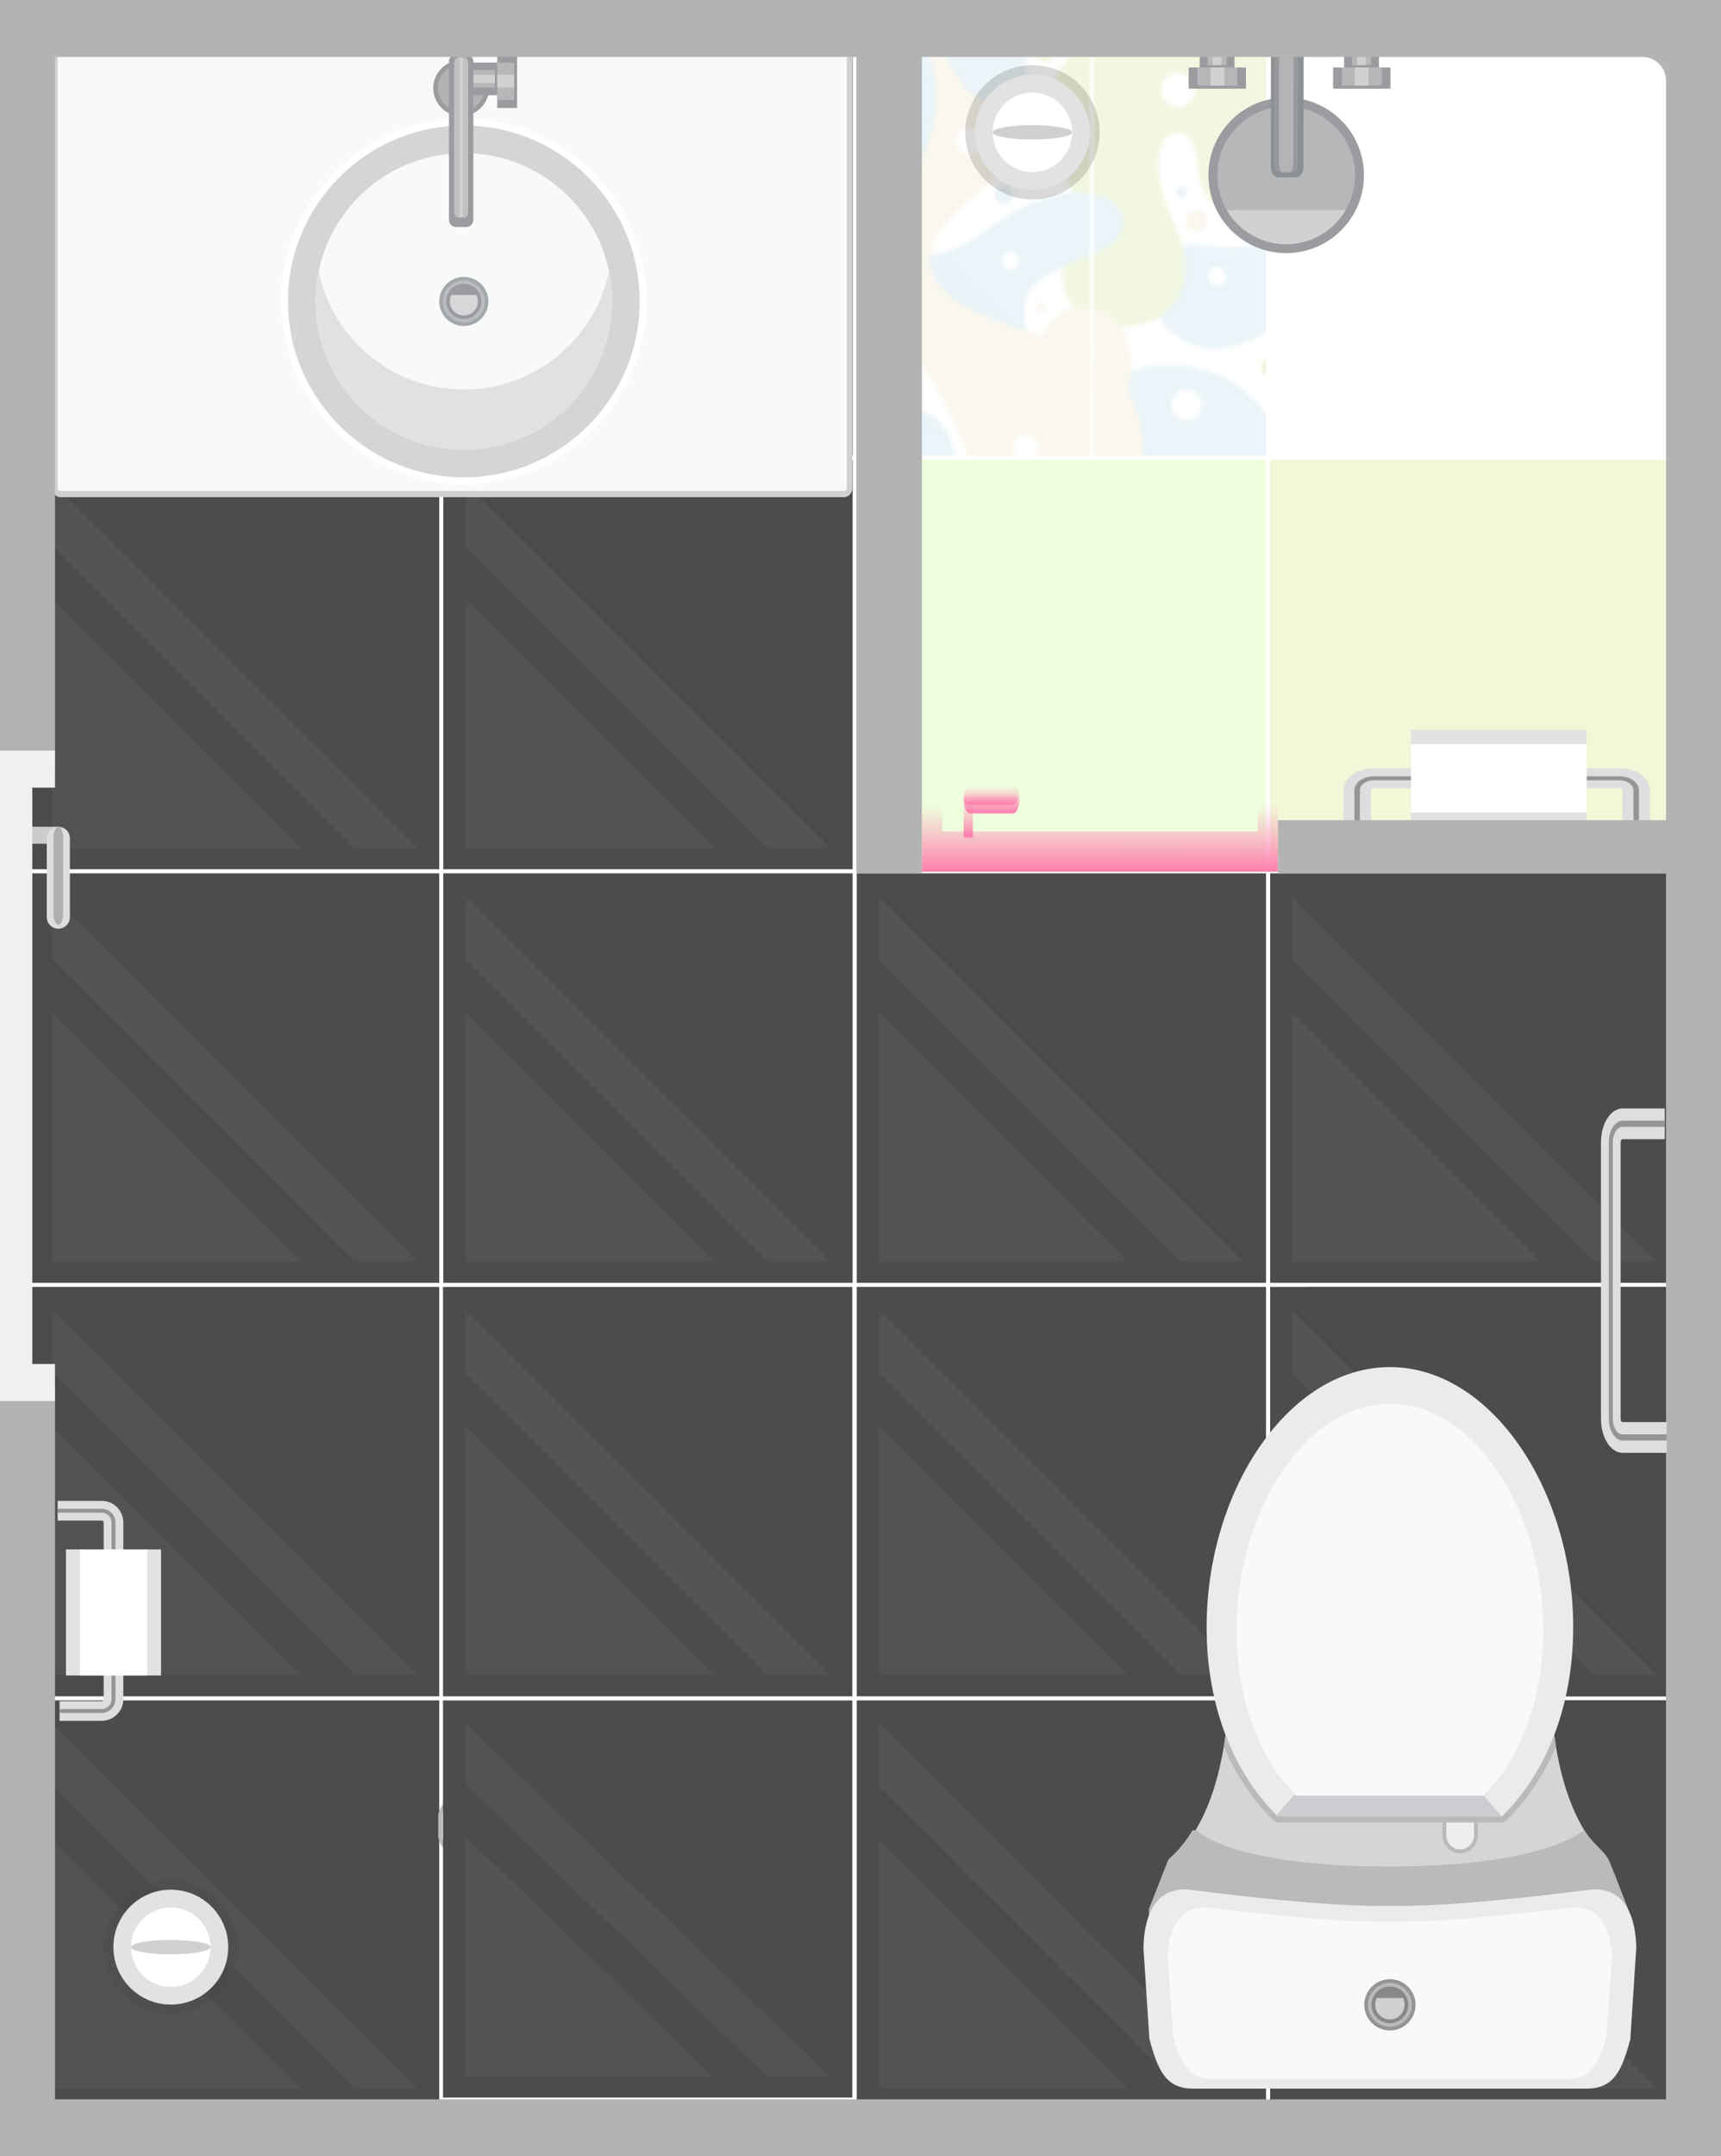 <?xml version="1.0" encoding="UTF-8"?>
<svg xmlns="http://www.w3.org/2000/svg" xmlns:xlink="http://www.w3.org/1999/xlink" viewBox="0 0 420.46 526.65">
  <defs>
    <style>
      .cls-1 {
        fill: #d6d7d8;
      }

      .cls-2 {
        fill: #cfd0d2;
      }

      .cls-3, .cls-4 {
        fill: #fff;
      }

      .cls-5 {
        fill: #dddedf;
      }

      .cls-6 {
        fill: #4c4c4c;
      }

      .cls-7 {
        fill: #d1cfcf;
      }

      .cls-8 {
        fill: #c0c1c2;
      }

      .cls-9 {
        opacity: .24;
      }

      .cls-10 {
        fill: #e2e2e2;
      }

      .cls-11 {
        fill: #8d9092;
      }

      .cls-12 {
        fill: url(#Orchid-2);
      }

      .cls-13, .cls-14, .cls-15, .cls-16 {
        mix-blend-mode: multiply;
      }

      .cls-13, .cls-17 {
        fill: #e9ddb7;
      }

      .cls-18 {
        opacity: .97;
      }

      .cls-19 {
        isolation: isolate;
      }

      .cls-20 {
        fill: #bbb9b9;
      }

      .cls-21 {
        opacity: .33;
      }

      .cls-22 {
        fill: #eff0f0;
      }

      .cls-4, .cls-23, .cls-24, .cls-25, .cls-26 {
        opacity: .1;
      }

      .cls-27 {
        opacity: .39;
      }

      .cls-28 {
        fill: #b4b4b6;
      }

      .cls-29 {
        fill: url(#Orchid-3);
      }

      .cls-30 {
        fill: url(#Orchid-4);
      }

      .cls-31, .cls-15 {
        fill: #a6d0e4;
      }

      .cls-23, .cls-32 {
        fill: #e0eea8;
      }

      .cls-33 {
        fill: #b0afaf;
      }

      .cls-34 {
        fill: #d1d1d2;
      }

      .cls-35 {
        fill: #9b9ca0;
      }

      .cls-36 {
        fill: #b0b2b3;
        stroke: #9a9c9e;
        stroke-miterlimit: 10;
        stroke-width: 1.13px;
      }

      .cls-14, .cls-37 {
        fill: #c6dd7f;
      }

      .cls-38 {
        fill: #ebebeb;
      }

      .cls-39 {
        fill: none;
      }

      .cls-40 {
        fill: #979594;
      }

      .cls-41 {
        fill: #b6b7b9;
      }

      .cls-42 {
        fill: #9b9c9f;
      }

      .cls-25, .cls-43, .cls-44 {
        fill: url(#Alyssa);
      }

      .cls-45 {
        opacity: .41;
      }

      .cls-46 {
        fill: #babcbe;
      }

      .cls-47 {
        fill: #ccc;
      }

      .cls-48 {
        fill: #b3b3b3;
      }

      .cls-49 {
        fill: #d6d5d5;
      }

      .cls-50, .cls-26 {
        fill: #cf9;
      }

      .cls-51 {
        fill: #dfe2e1;
      }

      .cls-52 {
        opacity: .46;
      }

      .cls-53 {
        fill: url(#Orchid);
      }

      .cls-54 {
        fill: #eee;
      }

      .cls-44 {
        opacity: .3;
      }

      .cls-55 {
        fill: #f8f9f9;
      }

      .cls-16 {
        fill: #48423b;
        opacity: .2;
      }

      .cls-56 {
        fill: #8a8887;
      }

      .cls-57 {
        fill: #a5a8aa;
      }

      .cls-58 {
        fill: #98999c;
      }

      .cls-59 {
        fill: #cccdd1;
      }
    </style>
    <pattern id="Alyssa" x="0" y="0" width="144.13" height="138.36" patternTransform="translate(-747.77 -276.68)" patternUnits="userSpaceOnUse" viewBox="0 0 144.13 138.36">
      <g>
        <rect class="cls-39" x="0" width="144.13" height="138.36"/>
        <path class="cls-14" d="m211.07,158.52c-11.76-1.38-19.37.35-22.65,3.11-3.02,2.54-4.96,5.41-2.25,11.93,2.94,7.09,1.53,14.73-5.54,15.91-6.22,1.04-10.89-4.84-11.24-12.28-.24-5.18-1.9-8.3-5.53-7.61-3.63.69-4.63,5.9-3.63,11.76,1.38,8.13,5.54,11.76,6.23,20.23.49,6.05-2.94,13.66-12.45,15.04-9.3,1.35-15.91-4.32-16.6-10.55-.73-6.59,3.63-10.89,3.11-17.64-.52-6.75-4.01-10.17-5.88-17.29-2.77-10.55,1.21-19.02,7.78-22.65,14.75-8.15,22.83,3.64,35.97,1.56,10.9-1.73,23.35-18.16,33.03-19.54,8.23-1.17,13.83,4.67,15.04,14.01,1.21,9.34-4.74,15.26-15.39,14.01Zm-42.2.52c0-2.29-1.86-4.15-4.15-4.15s-4.15,1.86-4.15,4.15,1.86,4.15,4.15,4.15,4.15-1.86,4.15-4.15Zm49.46-15.39c0-.96-.78-1.73-1.73-1.73s-1.73.77-1.73,1.73.77,1.73,1.73,1.73,1.73-.77,1.73-1.73Z"/>
        <g>
          <path class="cls-13" d="m48.83,139.33c0,7.17,4.59,13.81-1,16.33-8.5,3.83-28-14.33-28-36.17,0-12,8.67-19,17.83-19,12.33,0,18,8.17,18,17.5s-6.83,13.14-6.83,21.33Zm-5.41-5.37c0-1.15-.93-2.08-2.07-2.08s-2.08.93-2.08,2.08.93,2.08,2.08,2.08,2.07-.93,2.07-2.08Z"/>
          <path class="cls-15" d="m123.53,162.83c-7.87,2.74-19.44-15.3-17.67-27.02,1.24-8.23,7.12-13.19,13.09-14.22,7.53-1.3,12.9,2.6,13.3,7.24.55,6.31-3.63,7.52-4.22,14.96-.56,7.13,3.69,16.19-4.49,19.03Zm-3.79-27.51c0-1.43-1.16-2.59-2.59-2.59s-2.59,1.16-2.59,2.59,1.16,2.59,2.59,2.59,2.59-1.16,2.59-2.59Z"/>
          <path class="cls-13" d="m19.39,140.36c0,1.43-1.16,2.59-2.59,2.59s-2.59-1.16-2.59-2.59,1.16-2.59,2.59-2.59,2.59,1.16,2.59,2.59Z"/>
          <path class="cls-15" d="m84.61,132.64c.74,8.1,12.67,7.02,17.9,14.21,10.52,14.47-1.22,46.37-21.63,46.37-11.74,0-24.22-9.72-24.22-29.22,0-15.83,10.17-21.5,8.25-42.17-1.01-10.83-12.5-20.34-12.5-34.75,0-5.92,3.59-13.45,11.55-13.45,7.05,0,10.82,5.95,10.82,12.9s-5.38,15.74,1.37,19.05c5.24,2.57,13.21-4.77,19.5-6.75,5.19-1.64,12.39.22,14.75,8.5,2.53,8.88-3.25,14.75-11.59,16.69-6.32,1.48-14.8,2.17-14.21,8.61Zm-15.98-30.56c0-1.82-1.47-3.29-3.29-3.29s-3.29,1.47-3.29,3.29,1.47,3.29,3.29,3.29,3.29-1.47,3.29-3.29Zm25.98,9.7c1.29,0,2.33-1.04,2.33-2.33s-1.04-2.33-2.33-2.33-2.33,1.04-2.33,2.33,1.04,2.33,2.33,2.33Zm-19.98,59.67c0-1.82-1.47-3.29-3.29-3.29s-3.29,1.47-3.29,3.29,1.47,3.29,3.29,3.29,3.29-1.47,3.29-3.29Z"/>
          <path class="cls-14" d="m66.94,158.52c-11.76-1.38-19.37.35-22.65,3.11-3.02,2.54-4.95,5.41-2.25,11.93,2.94,7.09,1.53,14.73-5.54,15.91-6.22,1.04-10.89-4.84-11.24-12.28-.24-5.18-1.9-8.3-5.53-7.61-3.63.69-4.63,5.9-3.63,11.76,1.38,8.13,5.54,11.76,6.23,20.23.49,6.05-2.94,13.66-12.45,15.04-9.3,1.35-15.91-4.32-16.6-10.55-.73-6.59,3.63-10.89,3.11-17.64-.52-6.75-4.01-10.17-5.88-17.29-2.77-10.55,1.21-19.02,7.78-22.65,14.75-8.15,22.83,3.64,35.97,1.56,10.9-1.73,23.35-18.16,33.03-19.54,8.23-1.17,13.83,4.67,15.04,14.01,1.21,9.34-4.74,15.26-15.39,14.01Zm-42.2.52c0-2.29-1.86-4.15-4.15-4.15s-4.15,1.86-4.15,4.15,1.86,4.15,4.15,4.15,4.15-1.86,4.15-4.15Zm49.46-15.39c0-.96-.78-1.73-1.73-1.73s-1.73.77-1.73,1.73.77,1.73,1.73,1.73,1.73-.77,1.73-1.73Z"/>
        </g>
        <g>
          <path class="cls-15" d="m190.32,111.99c0,6.23-4.15,10.72-8.65,11.59-4.5.87-8.32-1.28-12.97,1.21-4.84,2.59-7.09,11.07-16.78,11.07-7.96,0-15.22-7.96-15.22-18.85,0-20.23,13.14-29.23,25.59-29.23,16.6,0,28.02,12.62,28.02,24.21Zm-19.71-14.35c0-2.1-1.7-3.8-3.8-3.8s-3.8,1.7-3.8,3.8,1.7,3.8,3.8,3.8,3.8-1.7,3.8-3.8Z"/>
          <path class="cls-14" d="m211.07,20.16c-11.76-1.38-19.37.35-22.65,3.11-3.02,2.54-4.96,5.41-2.25,11.93,2.94,7.09,1.53,14.73-5.54,15.91-6.22,1.04-10.89-4.84-11.24-12.28-.24-5.18-1.9-8.3-5.53-7.61-3.63.69-4.63,5.9-3.63,11.76,1.38,8.13,5.54,11.76,6.23,20.23.49,6.05-2.94,13.66-12.45,15.04-9.3,1.35-15.91-4.32-16.6-10.55-.73-6.59,3.63-10.89,3.11-17.64-.52-6.75-4.01-10.17-5.88-17.29-2.77-10.55,1.21-19.02,7.78-22.65,14.75-8.15,22.83,3.64,35.97,1.56,10.9-1.73,23.35-18.16,33.03-19.54,8.23-1.17,13.83,4.67,15.04,14.01,1.21,9.34-4.74,15.26-15.39,14.01Zm-42.2.52c0-2.29-1.86-4.15-4.15-4.15s-4.15,1.86-4.15,4.15,1.86,4.15,4.15,4.15,4.15-1.86,4.15-4.15Zm49.46-15.39c0-.96-.78-1.73-1.73-1.73s-1.73.77-1.73,1.73.77,1.73,1.73,1.73,1.73-.77,1.73-1.73Z"/>
        </g>
        <g>
          <path class="cls-15" d="m31.83,83.64c-13.96,1.99-21.17-13.33-17.67-20.33,3.67-7.33,12.12-4.17,19.5-4.17,9.67,0,16.37-7.57,20.42-2.25,4.25,5.58-5.01,24.29-22.25,26.75Zm.52-17.48c0-1.24-1.01-2.25-2.25-2.25s-2.25,1.01-2.25,2.25,1.01,2.25,2.25,2.25,2.25-1.01,2.25-2.25Z"/>
          <path class="cls-13" d="m48.83.97c0,7.17,4.59,13.81-1,16.33-8.5,3.83-28-14.33-28-36.17,0-12,8.67-19,17.83-19,12.33,0,18,8.17,18,17.5s-6.83,13.14-6.83,21.33Zm-5.41-5.37c0-1.15-.93-2.08-2.07-2.08s-2.08.93-2.08,2.08.93,2.08,2.08,2.08,2.07-.93,2.07-2.08Z"/>
          <path class="cls-15" d="m46.19,111.99c0,6.23-4.15,10.72-8.65,11.59-4.5.87-8.32-1.28-12.97,1.21-4.84,2.59-7.09,11.07-16.77,11.07-7.96,0-15.22-7.96-15.22-18.85,0-20.23,13.14-29.23,25.59-29.23,16.6,0,28.02,12.62,28.02,24.21Zm-19.71-14.35c0-2.1-1.7-3.8-3.8-3.8s-3.8,1.7-3.8,3.8,1.7,3.8,3.8,3.8,3.8-1.7,3.8-3.8Z"/>
          <path class="cls-14" d="m45.5,88.3c0,1.34-1.08,2.42-2.42,2.42s-2.42-1.08-2.42-2.42,1.08-2.42,2.42-2.42,2.42,1.08,2.42,2.42Z"/>
          <path class="cls-15" d="m129.2,69.79c-3.19,4.68,1.04,10.72-1.38,15.22-2.42,4.5-6.74,5.02-9.86,2.6-3.63-2.83-3.41-6.64-8.3-8.82-5.53-2.46-17.98,2.25-19.71-7.26-.87-4.81,2.37-8.57,7.26-9.68,6.05-1.38,9.35-.18,15.39-3.11,6.05-2.94,11.24-8.99,22.14-12.11,10.41-2.97,16.07,1.56,16.6,5.88,1.04,8.47-17.13,9.95-22.14,17.29Zm-2.25-7.44c0-1.24-1.01-2.25-2.25-2.25s-2.25,1.01-2.25,2.25,1.01,2.25,2.25,2.25,2.25-1.01,2.25-2.25Z"/>
          <path class="cls-13" d="m156.17,108.97c0,17.17-14.5,25.5-27,22.83-10.26-2.19-12.83-17.33-16.67-26.17-3.71-8.56-8.83-22.5-20.17-22.5s-12.83,14.5-23.67,14.5-24.5-15.67-24.5-39.67c0-14.67,9.8-31.46,20.83-30.67,11.67.83,4.5,19.67,15.33,19.67,9.5,0,7.86-16.26,9.17-23.33,1.67-9,6.83-14.17,18.5-13.17,14.44,1.24,22.33,13.5,18.87,23.34-4.03,11.45-23.87,17.32-21.54,30.49,1.35,7.59,13,12,26,16.17,14.53,4.66,24.83,11.33,24.83,28.5Zm-44.95-75.84c0,1.82,1.47,3.29,3.29,3.29s3.29-1.47,3.29-3.29-1.47-3.29-3.29-3.29-3.29,1.47-3.29,3.29Zm-46.69,24.9c0-.96-.77-1.73-1.73-1.73s-1.73.78-1.73,1.73.78,1.73,1.73,1.73,1.73-.77,1.73-1.73Zm17.47,10.72c0-2.1-1.7-3.8-3.8-3.8s-3.8,1.7-3.8,3.8,1.71,3.8,3.8,3.8,3.8-1.7,3.8-3.8Zm19.89-15.56c0-.86-.7-1.56-1.56-1.56s-1.56.7-1.56,1.56.7,1.56,1.56,1.56,1.56-.7,1.56-1.56Zm29.64,54.69c0-1.75-1.42-3.17-3.17-3.17s-3.17,1.42-3.17,3.17,1.42,3.17,3.17,3.17,3.17-1.42,3.17-3.17Z"/>
          <path class="cls-15" d="m123.53,24.47c-7.87,2.74-19.44-15.3-17.67-27.02,1.24-8.23,7.12-13.19,13.09-14.22,7.53-1.3,12.9,2.6,13.3,7.24.55,6.31-3.63,7.52-4.22,14.96-.56,7.13,3.69,16.19-4.49,19.03Zm-3.79-27.51c0-1.43-1.16-2.59-2.59-2.59s-2.59,1.16-2.59,2.59,1.16,2.59,2.59,2.59,2.59-1.16,2.59-2.59Z"/>
          <path class="cls-13" d="m19.39,2c0,1.43-1.16,2.59-2.59,2.59s-2.59-1.16-2.59-2.59,1.16-2.59,2.59-2.59,2.59,1.16,2.59,2.59Z"/>
          <path class="cls-13" d="m153.38,88.74c0-8.41-5.08-15.23-11.34-15.23s-11.34,6.82-11.34,15.23,5.08,12.44,11.34,12.44,11.34-4.03,11.34-12.44Z"/>
          <path class="cls-15" d="m84.61-5.72c.74,8.1,12.67,7.02,17.9,14.21,10.52,14.47-1.22,46.37-21.63,46.37-11.74,0-24.22-9.72-24.22-29.22,0-15.83,10.17-21.5,8.25-42.17-1.01-10.83-12.5-20.34-12.5-34.75,0-5.92,3.59-13.45,11.55-13.45,7.05,0,10.82,5.95,10.82,12.9s-5.38,15.74,1.37,19.05c5.24,2.57,13.21-4.77,19.5-6.75,5.19-1.64,12.39.22,14.75,8.5,2.53,8.88-3.25,14.75-11.59,16.69-6.32,1.48-14.8,2.17-14.21,8.61Zm-15.98-30.56c0-1.82-1.47-3.29-3.29-3.29s-3.29,1.47-3.29,3.29,1.47,3.29,3.29,3.29,3.29-1.47,3.29-3.29Zm25.98,9.7c1.29,0,2.33-1.04,2.33-2.33s-1.04-2.33-2.33-2.33-2.33,1.04-2.33,2.33,1.04,2.33,2.33,2.33Zm-19.98,59.67c0-1.82-1.47-3.29-3.29-3.29s-3.29,1.47-3.29,3.29,1.47,3.29,3.29,3.29,3.29-1.47,3.29-3.29Z"/>
          <path class="cls-14" d="m66.94,20.16c-11.76-1.38-19.37.35-22.65,3.11-3.02,2.54-4.95,5.41-2.25,11.93,2.94,7.09,1.53,14.73-5.54,15.91-6.22,1.04-10.89-4.84-11.24-12.28-.24-5.18-1.9-8.3-5.53-7.61-3.63.69-4.63,5.9-3.63,11.76,1.38,8.13,5.54,11.76,6.23,20.23.49,6.05-2.94,13.66-12.45,15.04-9.3,1.35-15.91-4.32-16.6-10.55-.73-6.59,3.63-10.89,3.11-17.64-.52-6.75-4.01-10.17-5.88-17.29-2.77-10.55,1.21-19.02,7.78-22.65,14.75-8.15,22.83,3.64,35.97,1.56,10.9-1.73,23.35-18.16,33.03-19.54,8.23-1.17,13.83,4.67,15.04,14.01,1.21,9.34-4.74,15.26-15.39,14.01Zm-42.2.52c0-2.29-1.86-4.15-4.15-4.15s-4.15,1.86-4.15,4.15,1.86,4.15,4.15,4.15,4.15-1.86,4.15-4.15Zm49.46-15.39c0-.96-.78-1.73-1.73-1.73s-1.73.77-1.73,1.73.77,1.73,1.73,1.73,1.73-.77,1.73-1.73Z"/>
          <path class="cls-14" d="m130.24,42.47c0,.76-.62,1.38-1.38,1.38s-1.38-.62-1.38-1.38.62-1.38,1.38-1.38,1.38.62,1.38,1.38Z"/>
          <path class="cls-17" d="m135.77,4.08c0,1.24-1.01,2.25-2.25,2.25s-2.25-1.01-2.25-2.25,1.01-2.25,2.25-2.25,2.25,1.01,2.25,2.25Z"/>
          <path class="cls-31" d="m52.24,27.25c0,.67-.54,1.21-1.21,1.21s-1.21-.54-1.21-1.21.54-1.21,1.21-1.21,1.21.54,1.21,1.21Z"/>
          <path class="cls-31" d="m48.61,95.73c0,.76-.62,1.38-1.38,1.38s-1.38-.62-1.38-1.38.62-1.38,1.38-1.38,1.38.62,1.38,1.38Z"/>
          <path class="cls-13" d="m133.18,73.77c0,.67-.54,1.21-1.21,1.21s-1.21-.54-1.21-1.21.54-1.21,1.21-1.21,1.21.54,1.21,1.21Z"/>
          <path class="cls-37" d="m95.89,91.69c0,1.88-1.53,3.41-3.41,3.41s-3.41-1.53-3.41-3.41,1.53-3.41,3.41-3.41,3.41,1.53,3.41,3.41Z"/>
          <path class="cls-13" d="m100.87,131.55c0,1.16-.94,2.1-2.1,2.1s-2.1-.94-2.1-2.1.94-2.1,2.1-2.1,2.1.94,2.1,2.1Z"/>
          <path class="cls-13" d="m62.07,125.25c0,.87-.7,1.57-1.57,1.57s-1.57-.7-1.57-1.57.71-1.57,1.57-1.57,1.57.71,1.57,1.57Z"/>
          <circle class="cls-37" cx="133.12" cy="11.21" r="2.62"/>
          <circle class="cls-15" cx="123.15" cy="46.07" r="2.36"/>
          <path class="cls-17" d="m27.72,52.63c0,1.45-1.17,2.62-2.62,2.62s-2.62-1.17-2.62-2.62,1.17-2.62,2.62-2.62,2.62,1.17,2.62,2.62Z"/>
          <path class="cls-15" d="m22.74,45.55c0,.72-.59,1.31-1.31,1.31s-1.31-.59-1.31-1.31.59-1.31,1.31-1.31,1.31.59,1.31,1.31Z"/>
          <path class="cls-13" d="m86.97,97.46c0,.87-.71,1.57-1.57,1.57s-1.57-.7-1.57-1.57.7-1.57,1.57-1.57,1.57.71,1.57,1.57Z"/>
        </g>
        <g>
          <path class="cls-15" d="m-14.93,69.79c-3.19,4.68,1.04,10.72-1.38,15.22-2.42,4.5-6.74,5.02-9.86,2.6-3.63-2.83-3.41-6.64-8.3-8.82-5.53-2.46-17.98,2.25-19.71-7.26-.88-4.81,2.38-8.57,7.26-9.68,6.05-1.38,9.35-.18,15.39-3.11,6.05-2.94,11.24-8.99,22.14-12.11,10.41-2.97,16.07,1.56,16.6,5.88,1.04,8.47-17.13,9.95-22.14,17.29Zm-2.25-7.44c0-1.24-1.01-2.25-2.25-2.25s-2.25,1.01-2.25,2.25,1.01,2.25,2.25,2.25,2.25-1.01,2.25-2.25Z"/>
          <path class="cls-13" d="m12.04,108.97c0,17.17-14.5,25.5-27,22.83-10.26-2.19-12.83-17.33-16.67-26.17-3.71-8.56-8.83-22.5-20.17-22.5s-12.83,14.5-23.67,14.5-24.5-15.67-24.5-39.67c0-14.67,9.8-31.46,20.83-30.67,11.67.83,4.5,19.67,15.33,19.67,9.5,0,7.86-16.26,9.17-23.33,1.67-9,6.83-14.17,18.5-13.17,14.44,1.24,22.33,13.5,18.87,23.34-4.03,11.45-23.87,17.32-21.54,30.49,1.35,7.59,13,12,26,16.17,14.53,4.66,24.83,11.33,24.83,28.5ZM-32.91,33.13c0,1.82,1.47,3.29,3.29,3.29s3.29-1.47,3.29-3.29-1.47-3.29-3.29-3.29-3.29,1.47-3.29,3.29Zm-46.69,24.9c0-.96-.77-1.73-1.73-1.73s-1.73.78-1.73,1.73.78,1.73,1.73,1.73,1.73-.77,1.73-1.73Zm17.47,10.72c0-2.1-1.7-3.8-3.8-3.8s-3.8,1.7-3.8,3.8,1.71,3.8,3.8,3.8,3.8-1.7,3.8-3.8Zm19.89-15.56c0-.86-.7-1.56-1.56-1.56s-1.56.7-1.56,1.56.7,1.56,1.56,1.56,1.56-.7,1.56-1.56Zm29.64,54.69c0-1.75-1.42-3.17-3.17-3.17s-3.17,1.42-3.17,3.17,1.42,3.17,3.17,3.17,3.17-1.42,3.17-3.17Z"/>
          <path class="cls-13" d="m9.26,88.74c0-8.41-5.08-15.23-11.34-15.23s-11.34,6.82-11.34,15.23,5.08,12.44,11.34,12.44,11.34-4.03,11.34-12.44Z"/>
        </g>
      </g>
    </pattern>
    <linearGradient id="Orchid" x1="269.01" y1="289.64" x2="278.39" y2="289.64" gradientTransform="translate(-53.09 473.55) rotate(-90)" gradientUnits="userSpaceOnUse">
      <stop offset="0" stop-color="#ff7bac"/>
      <stop offset=".22" stop-color="#ff7bac" stop-opacity=".76"/>
      <stop offset=".6" stop-color="#ff7bac" stop-opacity=".36"/>
      <stop offset=".87" stop-color="#ff7bac" stop-opacity=".1"/>
      <stop offset="1" stop-color="#ff7bac" stop-opacity="0"/>
    </linearGradient>
    <linearGradient id="Orchid-2" data-name="Orchid" x1="274.87" y1="295.33" x2="281.9" y2="295.33" xlink:href="#Orchid"/>
    <linearGradient id="Orchid-3" data-name="Orchid" x1="276.93" y1="295.07" x2="279.84" y2="295.07" xlink:href="#Orchid"/>
    <linearGradient id="Orchid-4" data-name="Orchid" x1="260.64" y1="321.82" x2="277.36" y2="321.82" xlink:href="#Orchid"/>
  </defs>
  <g class="cls-19">
    <g id="Layer_1" data-name="Layer 1">
      <g>
        <rect class="cls-6" x="7.31" y="415.31" width="100" height="100"/>
        <g class="cls-45">
          <polygon class="cls-4" points="12.72 436.23 86.65 510.17 101.91 510.17 12.72 420.98 12.72 436.23"/>
          <polygon class="cls-4" points="12.72 510.17 73.47 510.17 12.72 449.42 12.72 510.17"/>
        </g>
      </g>
      <g>
        <rect class="cls-6" x="7.31" y="314.31" width="100" height="100"/>
        <g class="cls-45">
          <polygon class="cls-4" points="12.72 335.23 86.65 409.17 101.91 409.17 12.72 319.98 12.72 335.23"/>
          <polygon class="cls-4" points="12.72 409.17 73.47 409.17 12.72 348.42 12.72 409.17"/>
        </g>
      </g>
      <g>
        <rect class="cls-6" x="7.31" y="213.31" width="100" height="100"/>
        <g class="cls-45">
          <polygon class="cls-4" points="12.72 234.23 86.65 308.17 101.91 308.17 12.72 218.98 12.72 234.23"/>
          <polygon class="cls-4" points="12.72 308.17 73.47 308.17 12.72 247.42 12.72 308.17"/>
        </g>
      </g>
      <g>
        <rect class="cls-6" x="7.31" y="112.31" width="100" height="100"/>
        <g class="cls-45">
          <polygon class="cls-4" points="12.72 133.23 86.65 207.17 101.91 207.17 12.72 117.98 12.72 133.23"/>
          <polygon class="cls-4" points="12.72 207.17 73.47 207.17 12.72 146.42 12.72 207.17"/>
        </g>
      </g>
      <g>
        <rect class="cls-6" x="7.31" y="11.31" width="100" height="100"/>
        <g class="cls-45">
          <polygon class="cls-4" points="12.72 32.23 86.65 106.17 101.91 106.17 12.72 16.98 12.72 32.23"/>
          <polygon class="cls-4" points="12.72 106.17 73.47 106.17 12.72 45.42 12.72 106.17"/>
        </g>
      </g>
      <g>
        <rect class="cls-6" x="319.31" y="415.31" width="100" height="100"/>
        <g class="cls-45">
          <polygon class="cls-4" points="324.72 436.23 398.65 510.17 413.91 510.17 324.72 420.98 324.72 436.23"/>
          <polygon class="cls-4" points="324.72 510.17 385.47 510.17 324.72 449.42 324.72 510.17"/>
        </g>
      </g>
      <g>
        <rect class="cls-6" x="319.31" y="314.31" width="100" height="100"/>
        <g class="cls-45">
          <polygon class="cls-4" points="324.72 335.23 398.65 409.17 413.91 409.17 324.72 319.98 324.72 335.23"/>
          <polygon class="cls-4" points="324.72 409.17 385.47 409.17 324.72 348.42 324.72 409.17"/>
        </g>
      </g>
      <g>
        <rect class="cls-6" x="108.31" y="213.31" width="100" height="100"/>
        <g class="cls-45">
          <polygon class="cls-4" points="113.72 234.23 187.65 308.17 202.91 308.17 113.72 218.98 113.72 234.23"/>
          <polygon class="cls-4" points="113.72 308.17 174.47 308.17 113.72 247.42 113.72 308.17"/>
        </g>
      </g>
      <g>
        <rect class="cls-6" x="108.31" y="112.31" width="100" height="100"/>
        <g class="cls-45">
          <polygon class="cls-4" points="113.72 133.23 187.65 207.17 202.91 207.17 113.72 117.98 113.72 133.23"/>
          <polygon class="cls-4" points="113.72 207.17 174.47 207.17 113.72 146.42 113.72 207.17"/>
        </g>
      </g>
      <g>
        <rect class="cls-6" x="108.31" y="11.31" width="100" height="100"/>
        <g class="cls-45">
          <polygon class="cls-4" points="113.72 32.23 187.65 106.17 202.91 106.17 113.72 16.98 113.72 32.23"/>
          <polygon class="cls-4" points="113.72 106.17 174.47 106.17 113.72 45.42 113.72 106.17"/>
        </g>
      </g>
      <g>
        <rect class="cls-6" x="209.31" y="415.31" width="100" height="100"/>
        <g class="cls-45">
          <polygon class="cls-4" points="214.72 436.23 288.65 510.17 303.91 510.17 214.72 420.98 214.72 436.23"/>
          <polygon class="cls-4" points="214.72 510.17 275.47 510.17 214.72 449.42 214.72 510.17"/>
        </g>
      </g>
      <g>
        <rect class="cls-6" x="209.31" y="314.31" width="100" height="100"/>
        <g class="cls-45">
          <polygon class="cls-4" points="214.72 335.23 288.65 409.17 303.91 409.17 214.72 319.98 214.72 335.23"/>
          <polygon class="cls-4" points="214.72 409.17 275.47 409.17 214.72 348.42 214.72 409.17"/>
        </g>
      </g>
      <g>
        <rect class="cls-6" x="209.31" y="213.31" width="100" height="100"/>
        <g class="cls-45">
          <polygon class="cls-4" points="214.72 234.23 288.65 308.17 303.91 308.17 214.72 218.98 214.72 234.23"/>
          <polygon class="cls-4" points="214.72 308.17 275.47 308.17 214.72 247.42 214.72 308.17"/>
        </g>
      </g>
      <g class="cls-21">
        <rect class="cls-50" x="209.31" y="112.31" width="100" height="100"/>
        <g class="cls-45">
          <polygon class="cls-26" points="214.72 133.23 288.65 207.17 303.91 207.17 214.72 117.98 214.72 133.23"/>
          <polygon class="cls-26" points="214.72 207.17 275.47 207.17 214.72 146.42 214.72 207.17"/>
        </g>
      </g>
      <g class="cls-9">
        <rect class="cls-43" x="209.31" y="11.31" width="100" height="100"/>
        <g class="cls-45">
          <polygon class="cls-25" points="214.72 32.23 288.65 106.17 303.91 106.17 214.72 16.98 214.72 32.23"/>
          <polygon class="cls-25" points="214.72 106.17 275.47 106.17 214.72 45.42 214.72 106.17"/>
        </g>
      </g>
      <g>
        <rect class="cls-6" x="310.31" y="415.31" width="100" height="100"/>
        <g class="cls-45">
          <polygon class="cls-4" points="315.72 436.23 389.65 510.17 404.91 510.17 315.72 420.98 315.72 436.23"/>
          <polygon class="cls-4" points="315.72 510.17 376.47 510.17 315.72 449.42 315.72 510.17"/>
        </g>
      </g>
      <g>
        <rect class="cls-6" x="310.31" y="314.31" width="100" height="100"/>
        <g class="cls-45">
          <polygon class="cls-4" points="315.72 335.23 389.65 409.17 404.91 409.17 315.72 319.98 315.72 335.23"/>
          <polygon class="cls-4" points="315.72 409.17 376.47 409.17 315.72 348.42 315.72 409.17"/>
        </g>
      </g>
      <g>
        <rect class="cls-6" x="310.31" y="213.31" width="100" height="100"/>
        <g class="cls-45">
          <polygon class="cls-4" points="315.72 234.23 389.65 308.17 404.91 308.17 315.72 218.98 315.72 234.23"/>
          <polygon class="cls-4" points="315.72 308.17 376.47 308.17 315.72 247.42 315.72 308.17"/>
        </g>
      </g>
      <g class="cls-52">
        <rect class="cls-32" x="310.31" y="112.31" width="100" height="100"/>
        <g class="cls-45">
          <polygon class="cls-23" points="315.72 133.23 389.65 207.17 404.91 207.17 315.72 117.98 315.72 133.23"/>
          <polygon class="cls-23" points="315.72 207.17 376.47 207.17 315.72 146.42 315.72 207.17"/>
        </g>
      </g>
      <g class="cls-27">
        <rect class="cls-43" x="310.31" y="11.31" width="100" height="100"/>
        <g class="cls-24">
          <polygon class="cls-44" points="315.72 32.23 389.65 106.17 404.91 106.17 315.72 16.98 315.72 32.23"/>
          <polygon class="cls-44" points="315.72 106.17 376.47 106.17 315.72 45.42 315.72 106.17"/>
        </g>
      </g>
      <rect class="cls-48" x="114.95" y="103.04" width="204.57" height="16" transform="translate(106.19 328.27) rotate(-90)"/>
      <g>
        <path class="cls-55" d="m207.55,119.15c0,.84-.61,1.52-1.36,1.52H14.77c-.75,0-1.36-.68-1.36-1.52V12.6c0-.84.61-1.52,1.36-1.52h191.43c.75,0,1.36.68,1.36,1.52v106.55Z"/>
        <path class="cls-2" d="m206.19,121.43H14.77c-1.12,0-2.04-1.02-2.04-2.28V12.6c0-1.26.91-2.28,2.04-2.28h191.43c1.12,0,2.04,1.02,2.04,2.28v106.55c0,1.26-.91,2.28-2.04,2.28ZM14.77,11.84c-.37,0-.68.34-.68.76v106.55c0,.42.3.76.68.76h191.43c.37,0,.68-.34.68-.76V12.6c0-.42-.3-.76-.68-.76H14.77Z"/>
      </g>
      <g>
        <circle class="cls-49" cx="113.32" cy="73.62" r="43.8" transform="translate(-12.79 25.06) rotate(-11.95)"/>
        <path class="cls-3" d="m113.32,118.27c-24.62,0-44.65-20.03-44.65-44.65,0-24.62,20.03-44.65,44.65-44.65,24.62,0,44.65,20.03,44.65,44.65,0,24.62-20.03,44.65-44.65,44.65Zm0-87.61c-23.69,0-42.96,19.27-42.96,42.96s19.27,42.96,42.96,42.96c23.69,0,42.96-19.27,42.96-42.96s-19.27-42.96-42.96-42.96Z"/>
      </g>
      <circle class="cls-55" cx="113.32" cy="73.62" r="36.21"/>
      <path class="cls-51" d="m113.32,95.13c-17.48,0-32.06-12.39-35.46-28.86-.49,2.37-.75,4.83-.75,7.35,0,20,16.21,36.21,36.21,36.21,20,0,36.21-16.21,36.21-36.21,0-2.52-.26-4.98-.75-7.35-3.4,16.47-17.98,28.86-35.46,28.86Z"/>
      <g>
        <g>
          <path class="cls-46" d="m113.32,68.06c-3.07,0-5.56,2.49-5.56,5.56s2.49,5.56,5.56,5.56c3.07,0,5.56-2.49,5.56-5.56s-2.49-5.56-5.56-5.56Z"/>
          <path class="cls-57" d="m113.32,67.63c3.31,0,6,2.69,6,6s-2.69,6-6,6-6-2.69-6-6,2.69-6,6-6Zm0,.87c-2.83,0-5.12,2.3-5.12,5.12s2.3,5.12,5.12,5.12c2.82,0,5.12-2.3,5.12-5.12s-2.3-5.12-5.12-5.12Z"/>
        </g>
        <g>
          <path class="cls-1" d="m113.32,69.75c-2.14,0-3.87,1.73-3.87,3.87s1.73,3.87,3.87,3.87c2.14,0,3.87-1.73,3.87-3.87s-1.73-3.87-3.87-3.87Z"/>
          <path class="cls-35" d="m113.32,69.32c2.37,0,4.3,1.93,4.3,4.3,0,2.37-1.93,4.3-4.3,4.3s-4.3-1.93-4.3-4.3,1.93-4.3,4.3-4.3Zm0,.87c-1.89,0-3.43,1.54-3.43,3.43,0,1.89,1.54,3.43,3.43,3.43s3.43-1.54,3.43-3.43-1.54-3.43-3.43-3.43Z"/>
        </g>
        <path class="cls-35" d="m116.84,72.04h-7.04c.61-1.34,1.95-2.28,3.52-2.28s2.91.94,3.52,2.28Z"/>
      </g>
      <g>
        <path class="cls-36" d="m118.91,21.53c0,3.45-2.8,6.25-6.25,6.25s-6.25-2.8-6.25-6.25,2.8-6.25,6.25-6.25,6.25,2.8,6.25,6.25Z"/>
        <rect class="cls-42" x="112.09" y="15.28" width="9.97" height="7.97"/>
        <rect class="cls-41" x="112.09" y="17.1" width="8.83" height="4.33"/>
        <rect class="cls-34" x="112.09" y="18.27" width="8.83" height="1.99"/>
        <path class="cls-42" d="m111.39,13.28h2.54c.94,0,1.71.77,1.71,1.71v38.74c0,.94-.77,1.71-1.71,1.71h-2.53c-.94,0-1.71-.77-1.71-1.71V14.99c0-.94.77-1.71,1.71-1.71Z"/>
        <path class="cls-8" d="m114.37,51.57c0,.88-.44,1.59-.98,1.59h-1.46c-.54,0-.98-.71-.98-1.59V15.58c0-.88.44-1.59.98-1.59h1.46c.54,0,.98.71.98,1.59v35.99Z"/>
        <path class="cls-34" d="m113.06,51.57c0,.88-.1,1.59-.23,1.59h-.34c-.13,0-.23-.71-.23-1.59V15.58c0-.88.1-1.59.23-1.59h.34c.13,0,.23.71.23,1.59v35.99Z"/>
        <rect class="cls-42" x="121.49" y="13.28" width="4.84" height="13.1"/>
        <rect class="cls-41" x="121.49" y="15.28" width="4.13" height="9.11"/>
        <rect class="cls-34" x="121.49" y="18.27" width="4.13" height="3.13"/>
      </g>
      <path class="cls-49" d="m293.02,475.77h46.54s46.54,0,46.54,0c6.65,0,11.64-2.78,11.64-9.43l-4.74-12.07c-1.12-1.45-12.36-8.83-14.12-39.16l-39.32,5.56-39.32-5.56c-1.77,30.33-13,37.72-14.12,39.16l-4.74,12.07c0,6.65,4.99,9.43,11.64,9.43Z"/>
      <path class="cls-20" d="m292.31,475.77h46.78s.24,0,.24,0h46.78c6.65,0,11.64-2.78,11.64-9.43,0,0-3.38-9.13-4.74-12.07-1-2.15-3.25-3.25-5.96-7.24-.31.01-9.27,8.83-47.85,8.85-38.57-.02-46.9-8.83-46.9-8.83-.32,0-.63,0-.94-.02-2.85,4.7-5.45,6.59-5.96,7.24l-4.74,12.07c0,6.65,4.99,9.43,11.64,9.43Z"/>
      <g>
        <path class="cls-54" d="m352.89,443.68c0-2.13,1.72-3.85,3.85-3.85h0c2.13,0,3.85,1.72,3.85,3.85v4.65c0,2.13-1.72,3.85-3.85,3.85h0c-2.13,0-3.85-1.72-3.85-3.85v-4.65Z"/>
        <path class="cls-20" d="m356.74,439.34c2.39,0,4.33,1.94,4.33,4.33v4.65c0,2.39-1.94,4.33-4.33,4.33s-4.33-1.94-4.33-4.33v-4.65c0-2.39,1.94-4.33,4.33-4.33Zm0,12.36c1.86,0,3.37-1.51,3.37-3.37v-4.65c0-1.86-1.51-3.37-3.37-3.37s-3.37,1.51-3.37,3.37v4.65c0,1.86,1.51,3.37,3.37,3.37Z"/>
      </g>
      <g>
        <path class="cls-54" d="m115.25,443.68c0-2.13-1.72-3.85-3.85-3.85h0c-2.13,0-3.85,1.72-3.85,3.85v4.65c0,2.13,1.72,3.85,3.85,3.85h0c2.13,0,3.85-1.72,3.85-3.85v-4.65Z"/>
        <path class="cls-20" d="m111.4,439.34c2.39,0,4.33,1.94,4.33,4.33v4.65c0,2.39-1.94,4.33-4.33,4.33s-4.33-1.94-4.33-4.33v-4.65c0-2.39,1.94-4.33,4.33-4.33Zm0,12.36c1.86,0,3.37-1.51,3.37-3.37v-4.65c0-1.86-1.51-3.37-3.37-3.37s-3.37,1.51-3.37,3.37v4.65c0,1.86,1.51,3.37,3.37,3.37Z"/>
      </g>
      <path class="cls-38" d="m312.21,443.68h27.36s27.36,0,27.36,0c10.59-10.28,17.42-26.68,17.42-46.22,0-33.51-20.05-63.56-44.78-63.56s-44.78,30.05-44.78,63.56c0,19.55,6.82,35.95,17.42,46.22Z"/>
      <path class="cls-20" d="m312.21,445.12h27.36s27.36,0,27.36,0c.38,0,.74-.15,1.01-.41,5.09-4.94,9.21-11.13,12.2-18.18-.15-.9-.29-1.82-.42-2.78-3.04,7.95-7.43,14.72-12.79,19.92h-27.36s-27.36,0-27.36,0c-5.36-5.2-9.75-11.97-12.79-19.92-.13.95-.27,1.88-.42,2.78,2.99,7.05,7.11,13.24,12.2,18.18.27.26.63.41,1.01.41Z"/>
      <path class="cls-59" d="m311.86,443.33l4.17-4.79.33-.32c.1.11.2.21.31.32h45.8s4.46,5.14,4.46,5.14h-54.72c-.12-.11-.23-.23-.35-.35Z"/>
      <path class="cls-55" d="m302.09,398.25c0-29.21,16.78-55.4,37.48-55.4s37.48,26.19,37.48,55.4c0,17.04-5.72,31.34-14.58,40.29h-45.8c-.11-.11-.21-.21-.31-.32-8.69-8.98-14.27-23.14-14.27-39.97Z"/>
      <path class="cls-38" d="m280.83,498.08c2.04,7.46,3.94,12.04,10.59,12.04h48.15s48.15,0,48.15,0c6.65,0,8.56-4.58,10.59-12.04l1.44-22.15c0-6.65-2.25-15.89-12.2-14.28,0,0-28.98,3.85-45.1,3.85-.93,0-1.89,0-2.89-.01-.99,0-1.96.01-2.89.01-16.12,0-45.1-3.85-45.1-3.85-9.95-1.61-12.2,7.64-12.2,14.28l1.44,22.15Z"/>
      <path class="cls-55" d="m286.64,497.36c1.83,6.41,3.55,10.35,9.54,10.35h43.38s43.38,0,43.38,0c5.99,0,7.71-3.93,9.54-10.35l1.3-19.04c0-5.72-2.03-13.66-10.99-12.28,0,0-26.11,3.31-40.64,3.31-.84,0-1.71,0-2.6-.01-.9,0-1.77.01-2.6.01-14.52,0-40.64-3.31-40.64-3.31-8.97-1.38-10.99,6.57-10.99,12.28l1.3,19.04Z"/>
      <g>
        <g>
          <path class="cls-20" d="m339.57,483.85c-3.21,0-5.81,2.6-5.81,5.81s2.6,5.81,5.81,5.81,5.81-2.6,5.81-5.81-2.6-5.81-5.81-5.81Z"/>
          <path class="cls-40" d="m339.57,483.4c3.45,0,6.26,2.81,6.26,6.26s-2.81,6.26-6.26,6.26-6.26-2.81-6.26-6.26,2.81-6.26,6.26-6.26Zm0,.91c-2.95,0-5.35,2.4-5.35,5.35s2.4,5.35,5.35,5.35,5.35-2.4,5.35-5.35-2.4-5.35-5.35-5.35Z"/>
        </g>
        <g>
          <path class="cls-7" d="m339.57,485.62c-2.23,0-4.04,1.81-4.04,4.04s1.81,4.04,4.04,4.04,4.04-1.81,4.04-4.04-1.81-4.04-4.04-4.04Z"/>
          <path class="cls-56" d="m339.57,485.16c2.48,0,4.49,2.02,4.49,4.49s-2.02,4.5-4.49,4.5-4.5-2.02-4.5-4.5,2.02-4.49,4.5-4.49Zm0,.91c-1.98,0-3.59,1.61-3.59,3.58s1.61,3.58,3.59,3.58,3.58-1.61,3.58-3.58-1.61-3.58-3.58-3.58Z"/>
        </g>
        <path class="cls-56" d="m343.25,488h-7.35c.63-1.4,2.04-2.38,3.68-2.38s3.04.98,3.68,2.38Z"/>
      </g>
      <g>
        <circle class="cls-42" cx="314.23" cy="42.82" r="19"/>
        <circle class="cls-41" cx="314.23" cy="42.82" r="16.83"/>
        <path class="cls-34" d="m299.72,51.32c2.92,4.98,8.32,8.33,14.51,8.33,6.19,0,11.59-3.35,14.51-8.33h-29.02Z"/>
        <g>
          <path class="cls-11" d="m310.51,13.74c0-1.35.88-2.44,1.97-2.43h4.06c1.08,0,1.96,1.1,1.96,2.45l-.05,27.14c0,1.35-.88,2.44-1.97,2.43h-4.06c-1.09-.01-1.96-1.1-1.96-2.45l.05-27.14Z"/>
          <path class="cls-58" d="m311.39,14.72c0-1.25.64-2.25,1.42-2.25h2.93c.78,0,1.42,1.02,1.42,2.26l-.05,25.11c0,1.24-.64,2.25-1.42,2.25h-2.93c-.78,0-1.42-1.02-1.41-2.26l.05-25.11Z"/>
          <path class="cls-28" d="m312.5,14.72c0-1.25.4-2.26.88-2.25h1.8c.48,0,.87,1.01.87,2.26l-.05,25.11c0,1.25-.4,2.26-.88,2.25h-1.8c-.48,0-.87-1.02-.87-2.26l.05-25.11Z"/>
        </g>
      </g>
      <g>
        <rect class="cls-42" x="328.37" y="6.45" width="8.52" height="10.65"/>
        <rect class="cls-41" x="330.32" y="6.45" width="4.62" height="9.43"/>
        <rect class="cls-34" x="331.56" y="6.45" width="2.13" height="9.43"/>
        <g>
          <rect class="cls-42" x="325.69" y="16.49" width="14" height="5.17"/>
          <rect class="cls-41" x="327.82" y="16.49" width="9.74" height="4.41"/>
          <rect class="cls-34" x="331.01" y="16.49" width="3.35" height="4.41"/>
        </g>
      </g>
      <g>
        <rect class="cls-42" x="293.09" y="6.45" width="8.52" height="10.65"/>
        <rect class="cls-41" x="295.03" y="6.45" width="4.62" height="9.43"/>
        <rect class="cls-34" x="296.28" y="6.45" width="2.13" height="9.43"/>
        <g>
          <rect class="cls-42" x="290.4" y="16.49" width="14" height="5.17"/>
          <rect class="cls-41" x="292.54" y="16.49" width="9.74" height="4.41"/>
          <rect class="cls-34" x="295.73" y="16.49" width="3.35" height="4.41"/>
        </g>
      </g>
      <path class="cls-48" d="m0,188.32h13.43s0-174.42,0-174.42h387.82c3.19,0,5.78,2.59,5.78,5.78v493.07H13.43v-173.92s-13.43,0-13.43,0v187.82s420.46,0,420.46,0V0S0,0,0,0v188.32Z"/>
      <g>
        <g>
          <rect class="cls-47" x="6.71" y="201.93" width="7.53" height="4.15"/>
          <path class="cls-5" d="m14.25,201.93c-1.56,0-2.82,1.26-2.82,2.82v19.26c0,1.56,1.26,2.82,2.82,2.82h0c1.56,0,2.82-1.26,2.82-2.82v-19.26c0-1.56-1.26-2.82-2.82-2.82h0Z"/>
          <path class="cls-33" d="m14.25,201.93c-.65,0-1.17,1.21-1.17,2.71v18.53c0,1.5.52,2.71,1.17,2.71h0c.65,0,1.17-1.21,1.17-2.71v-18.53c0-1.5-.52-2.71-1.17-2.71h0Z"/>
        </g>
        <polygon class="cls-22" points="13.43 192.38 7.89 192.38 7.89 333.14 13.43 333.14 13.43 342.19 0 342.19 0 183.33 13.43 183.33 13.43 192.38"/>
      </g>
      <g id="t-paper">
        <g>
          <path class="cls-5" d="m24.85,420.3h-10.3v-4.8h10.3c.26,0,.48-.22.48-.48v-43.16c0-.26-.22-.48-.48-.48h-10.77v-4.8h10.77c2.91,0,5.28,2.37,5.28,5.28v43.16c0,2.91-2.37,5.27-5.28,5.27Z"/>
          <path class="cls-40" d="m24.85,418.38h-10.3v-.96h10.3c1.32,0,2.4-1.08,2.4-2.4v-43.16c0-1.32-1.08-2.4-2.4-2.4h-10.77v-.96h10.77c1.85,0,3.36,1.51,3.36,3.36v43.16c0,1.85-1.51,3.36-3.36,3.36Z"/>
        </g>
        <rect class="cls-10" x="16.12" y="378.43" width="23.22" height="30.79"/>
        <rect class="cls-3" x="19.5" y="378.43" width="16.45" height="30.79"/>
      </g>
      <g>
        <path class="cls-16" d="m41.73,491.97c-9.06,0-16.4-7.34-16.4-16.4s7.34-16.4,16.4-16.4c9.06,0,16.4,7.34,16.4,16.4s-7.34,16.4-16.4,16.4Z"/>
        <path class="cls-10" d="m41.73,489.6c-7.75,0-14.03-6.28-14.03-14.03s6.28-14.03,14.03-14.03c7.75,0,14.03,6.28,14.03,14.03s-6.28,14.03-14.03,14.03Z"/>
        <path class="cls-3" d="m41.73,485.29c-5.36,0-9.71-4.35-9.71-9.71s4.35-9.71,9.71-9.71,9.71,4.35,9.71,9.71-4.35,9.71-9.71,9.71Z"/>
        <path class="cls-7" d="m41.73,477.32c-5.36,0-9.71-.78-9.71-1.75s4.35-1.75,9.71-1.75,9.71.78,9.71,1.75-4.35,1.75-9.71,1.75Z"/>
      </g>
      <g>
        <path class="cls-5" d="m396.42,270.73h10.3v7.51h-10.3c-.26,0-.48.34-.48.75v67.59c0,.41.22.75.48.75h10.77v7.51h-10.77c-2.91,0-5.28-3.71-5.28-8.26v-67.59c0-4.56,2.37-8.26,5.28-8.26Z"/>
        <path class="cls-40" d="m396.42,273.73h10.3v1.5h-10.3c-1.32,0-2.4,1.68-2.4,3.75v67.59c0,2.07,1.08,3.76,2.4,3.76h10.77v1.5h-10.77c-1.85,0-3.36-2.36-3.36-5.26v-67.59c0-2.9,1.51-5.26,3.36-5.26Z"/>
      </g>
      <g>
        <path class="cls-16" d="m252.23,48.72c-9.06,0-16.4-7.34-16.4-16.4,0-9.06,7.34-16.4,16.4-16.4,9.06,0,16.4,7.34,16.4,16.4,0,9.06-7.34,16.4-16.4,16.4Z"/>
        <path class="cls-10" d="m252.23,46.35c-7.75,0-14.03-6.28-14.03-14.03s6.28-14.03,14.03-14.03,14.03,6.28,14.03,14.03-6.28,14.03-14.03,14.03Z"/>
        <path class="cls-3" d="m252.23,42.04c-5.36,0-9.71-4.35-9.71-9.71s4.35-9.71,9.71-9.71,9.71,4.35,9.71,9.71-4.35,9.71-9.71,9.71Z"/>
        <path class="cls-7" d="m252.23,34.07c-5.36,0-9.71-.78-9.71-1.75s4.35-1.75,9.71-1.75,9.71.78,9.71,1.75-4.35,1.75-9.71,1.75Z"/>
      </g>
      <g id="t-paper-2" data-name="t-paper">
        <g>
          <path class="cls-5" d="m403.09,193.02v10.45h-6.68v-10.45c0-.27-.3-.49-.67-.49h-60.15c-.37,0-.67.22-.67.49v10.93h-6.68v-10.93c0-2.95,3.3-5.35,7.35-5.35h60.15c4.05,0,7.35,2.4,7.35,5.35Z"/>
          <path class="cls-40" d="m400.41,193.02v10.45h-1.34v-10.45c0-1.34-1.5-2.43-3.34-2.43h-60.15c-1.84,0-3.34,1.09-3.34,2.43v10.93h-1.34v-10.93c0-1.88,2.1-3.41,4.68-3.41h60.15c2.58,0,4.68,1.53,4.68,3.41Z"/>
        </g>
        <rect class="cls-10" x="344.73" y="178.32" width="42.91" height="23.56"/>
        <rect class="cls-3" x="344.73" y="181.75" width="42.91" height="16.69"/>
      </g>
      <g>
        <rect class="cls-6" x="108.23" y="314.32" width="100" height="100"/>
        <g class="cls-45">
          <polygon class="cls-4" points="113.64 335.24 187.57 409.18 202.83 409.18 113.64 319.99 113.64 335.24"/>
          <polygon class="cls-4" points="113.64 409.18 174.39 409.18 113.64 348.42 113.64 409.18"/>
        </g>
      </g>
      <g>
        <rect class="cls-6" x="108.23" y="415.32" width="100" height="97"/>
        <g class="cls-45">
          <polygon class="cls-4" points="113.64 435.61 187.57 507.33 202.83 507.33 113.64 420.82 113.64 435.61"/>
          <polygon class="cls-4" points="113.64 507.33 174.39 507.33 113.64 448.4 113.64 507.33"/>
        </g>
      </g>
      <g class="cls-18">
        <g>
          <rect class="cls-53" x="235.42" y="195.17" width="2.27" height="9.38"/>
          <path class="cls-12" d="m235.42,195.17c0,1.94.69,3.51,1.54,3.51h10.55c.85,0,1.54-1.57,1.54-3.51h0c0-1.94-.69-3.51-1.54-3.51h-10.55c-.85,0-1.54,1.57-1.54,3.51h0Z"/>
          <path class="cls-29" d="m235.42,195.17c0,.8.67,1.46,1.49,1.46h10.15c.82,0,1.49-.65,1.49-1.46h0c0-.8-.67-1.46-1.49-1.46h-10.15c-.82,0-1.49.65-1.49,1.46h0Z"/>
        </g>
        <polygon class="cls-30" points="230.19 196.19 230.19 203.08 307.27 203.08 307.27 196.19 312.23 196.19 312.23 212.91 225.23 212.91 225.23 196.19 230.19 196.19"/>
      </g>
      <rect class="cls-48" x="312.23" y="200.32" width="99.28" height="13" transform="translate(723.74 413.65) rotate(-180)"/>
    </g>
  </g>
</svg>